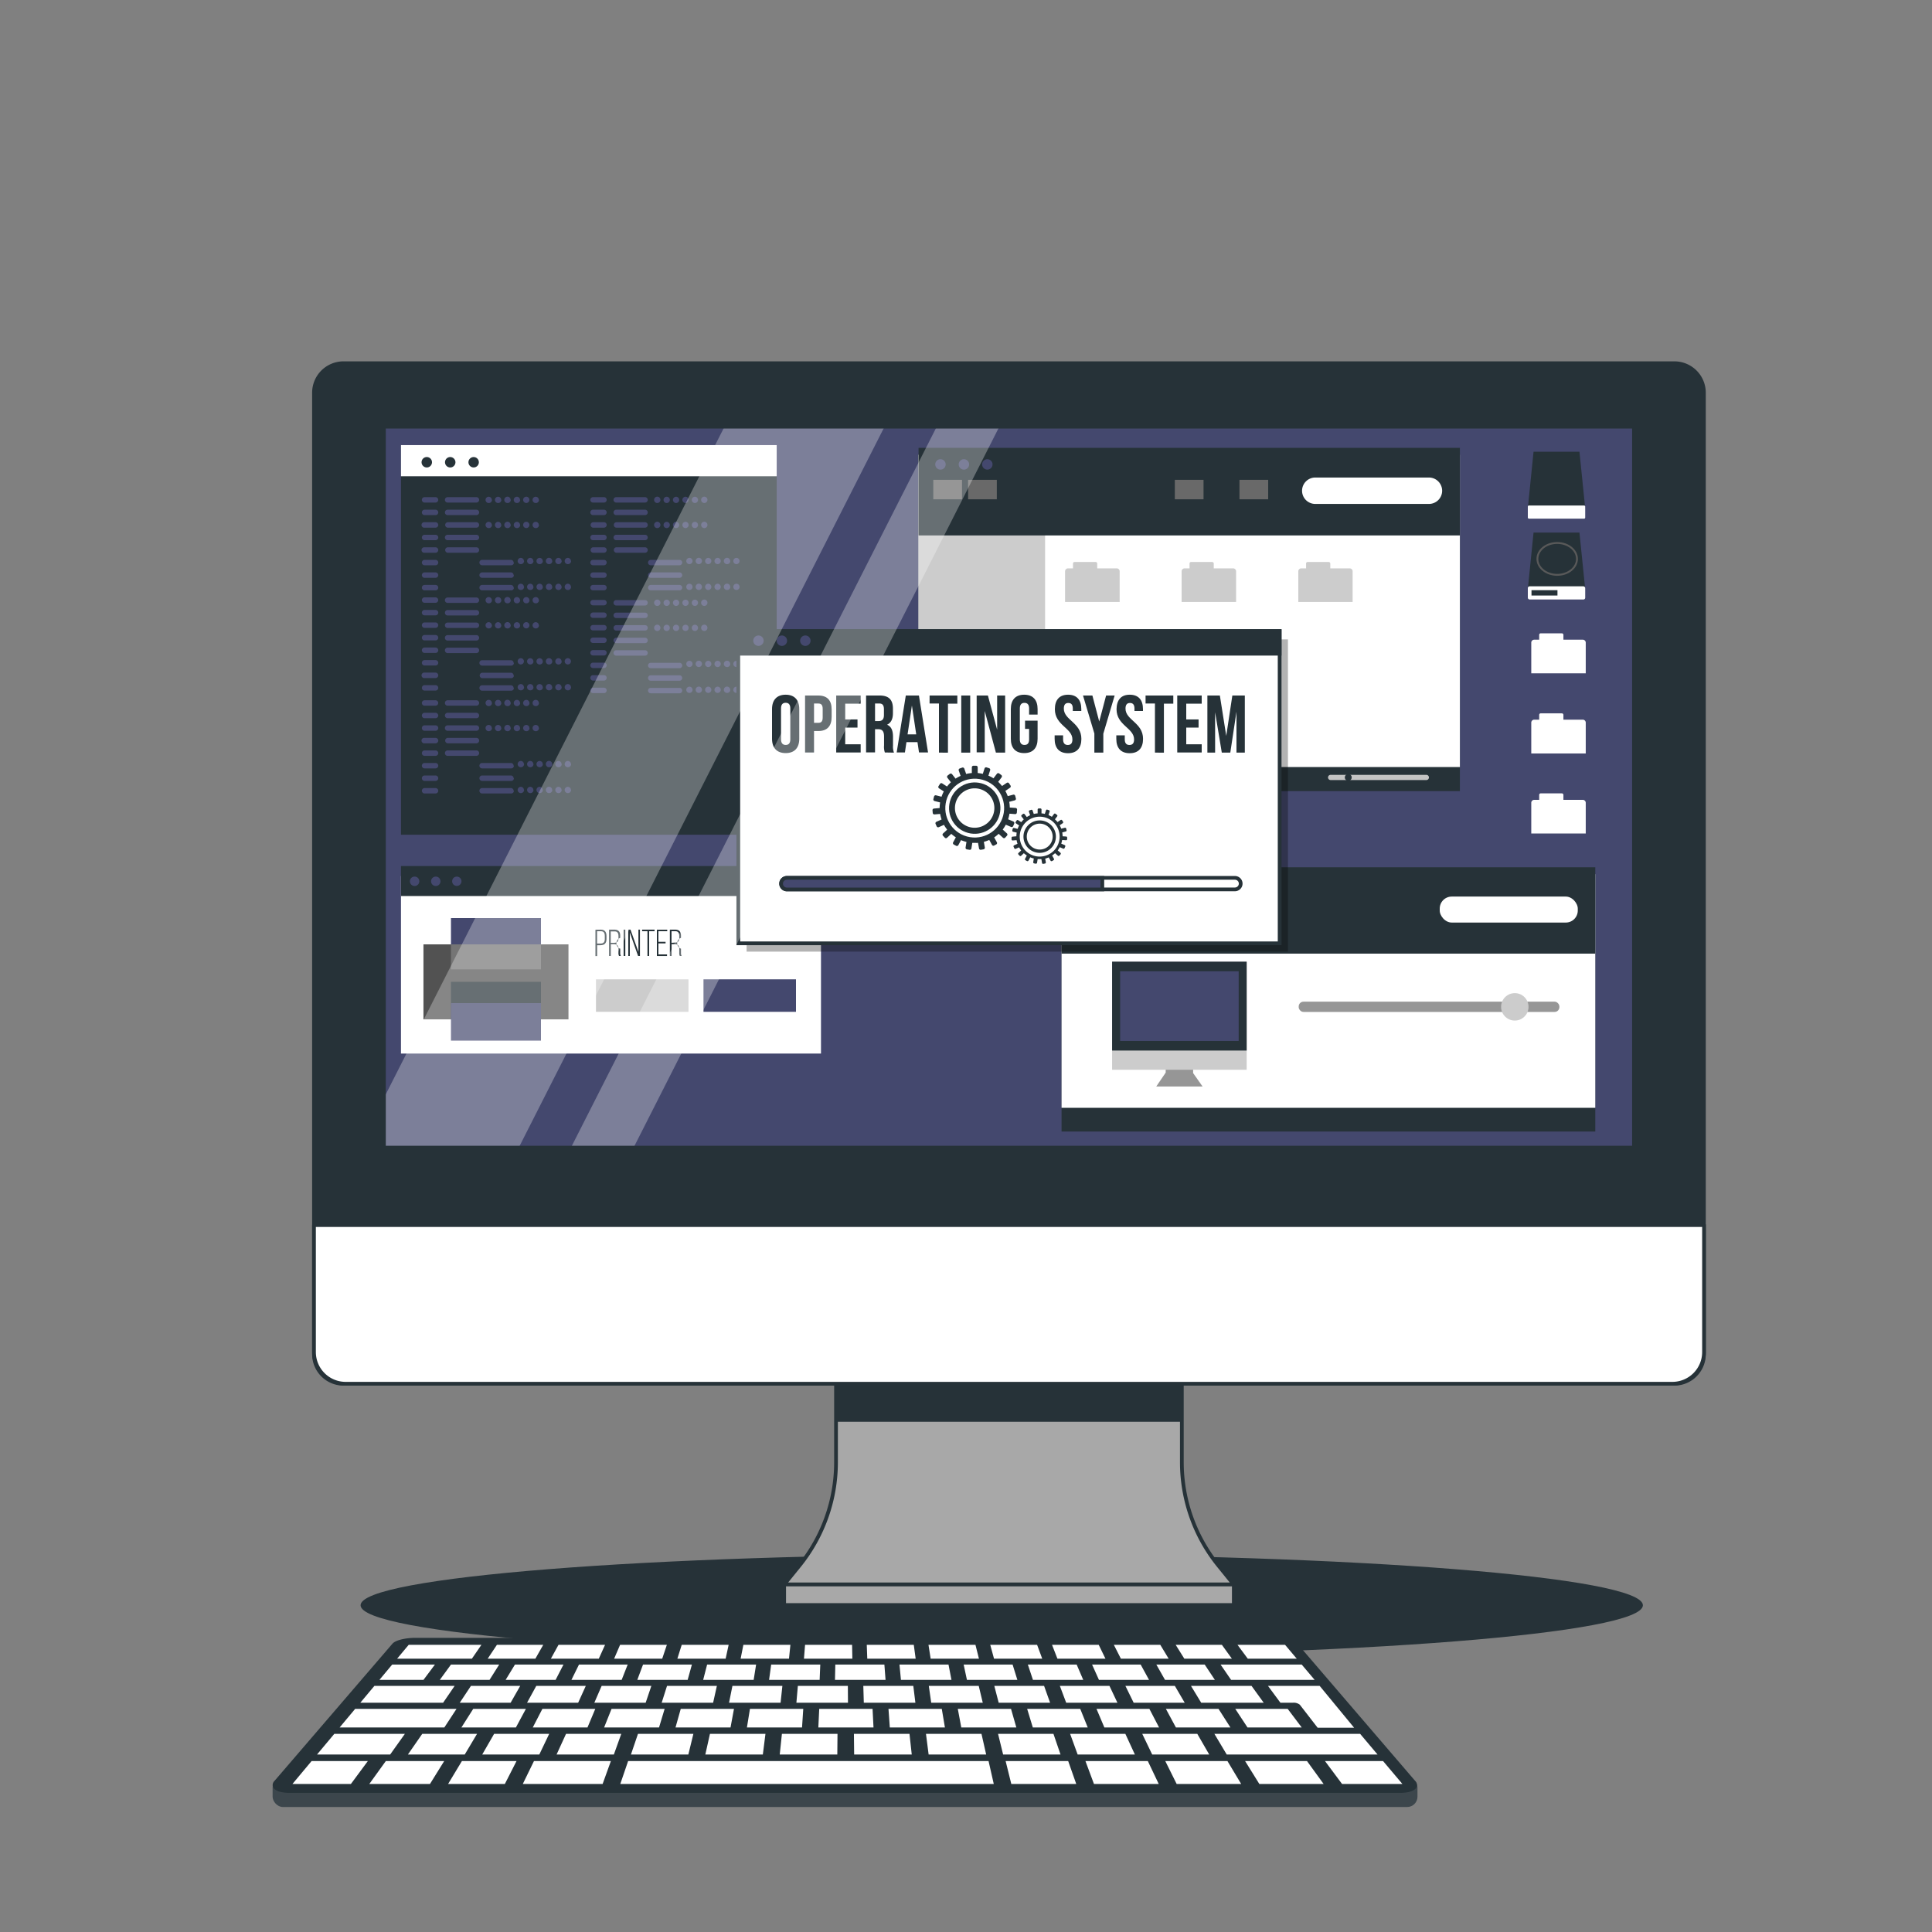 <svg xmlns="http://www.w3.org/2000/svg" viewBox="0 0 500 500"><rect x="0" y="0" width="500" height="500" fill="#808080" stroke="none"/><g id="freepik--Device--inject-33"><path d="M425.18,415.44c0,7.3-74.29,13.21-165.93,13.21S93.32,422.74,93.32,415.44s74.29-13.2,165.93-13.2S425.18,408.15,425.18,415.44Z" style="fill:#263238"></path><rect x="92.53" y="106.48" width="337.17" height="194.47" style="fill:#44486E;stroke:#263238;stroke-miterlimit:10;stroke-width:0.966px"></rect><rect x="103.77" y="226.72" width="108.7" height="45.94" style="fill:#fff"></rect><rect x="103.77" y="224.13" width="108.7" height="7.76" style="fill:#263238"></rect><path d="M108.52,228.07a1.22,1.22,0,1,1-1.21-1.21A1.21,1.21,0,0,1,108.52,228.07Z" style="fill:#44486E"></path><path d="M114,228.07a1.22,1.22,0,1,1-1.22-1.21A1.22,1.22,0,0,1,114,228.07Z" style="fill:#44486E"></path><circle cx="118.22" cy="228.07" r="1.21" style="fill:#44486E"></circle><rect x="116.71" y="237.6" width="23.29" height="9.71" style="fill:#44486E"></rect><rect x="109.59" y="244.4" width="37.53" height="19.41" style="fill:#525252"></rect><rect x="116.71" y="244.4" width="23.29" height="6.47" style="fill:#757575"></rect><rect x="116.71" y="254.1" width="23.29" height="9.71" style="fill:#263238"></rect><rect x="116.71" y="259.6" width="23.29" height="9.71" style="fill:#44486E"></rect><rect x="154.24" y="253.45" width="23.94" height="8.41" style="fill:#ccc"></rect><rect x="182.06" y="253.45" width="23.94" height="8.41" style="fill:#44486E"></rect><path d="M155.5,240.59c1.05,0,1.46.66,1.46,1.66V243c0,1.08-.49,1.62-1.57,1.62h-.85v2.8h-.44v-6.81Zm-.11,3.6c.78,0,1.13-.35,1.13-1.18v-.79c0-.74-.26-1.22-1-1.22h-1v3.19Z" style="fill:#263238"></path><path d="M159.05,240.59c1,0,1.46.58,1.46,1.54v.59a1.49,1.49,0,0,0,0,2.8v1.06a1.52,1.52,0,0,0,.17.82h-.47a1.58,1.58,0,0,1-.15-.82v-1.07c0-.9-.49-1.16-1.27-1.16h-.71v3.05h-.45v-6.81ZM158.8,244c.8,0,1.26-.23,1.26-1.14v-.64c0-.73-.28-1.17-1-1.17h-1V244Z" style="fill:#263238"></path><path d="M161.83,240.59v6.81h-.44v-6.81Z" style="fill:#263238"></path><path d="M163,247.4h-.41v-6.81h.58l2.05,5.75v-5.75h.4v6.81h-.49L163,241.33Z" style="fill:#263238"></path><path d="M167.56,247.4V241h-1.38v-.41h3.22V241H168v6.4Z" style="fill:#263238"></path><path d="M172.25,243.74v.41H170.4V247h2.23v.41H170v-6.81h2.68V241H170.4v2.74Z" style="fill:#263238"></path><path d="M174.78,240.59c1,0,1.46.58,1.46,1.54v.59a1.49,1.49,0,0,0,0,2.8v1.06a1.52,1.52,0,0,0,.17.82h-.47a1.58,1.58,0,0,1-.15-.82v-1.07c0-.9-.49-1.16-1.27-1.16h-.71v3.05h-.45v-6.81Zm-.25,3.36c.8,0,1.26-.23,1.26-1.14v-.64c0-.73-.28-1.17-1-1.17h-1V244Z" style="fill:#263238"></path><rect x="237.72" y="117.7" width="140.1" height="87.04" style="fill:#263238"></rect><rect x="237.72" y="117.7" width="140.1" height="80.81" style="fill:#fff"></rect><rect x="237.72" y="117.7" width="32.75" height="80.81" style="fill:#ccc"></rect><rect x="237.72" y="115.9" width="140.1" height="22.67" style="fill:#263238"></rect><path d="M244.74,120.19a1.35,1.35,0,1,1-1.35-1.35A1.35,1.35,0,0,1,244.74,120.19Z" style="fill:#44486E"></path><circle cx="249.46" cy="120.19" r="1.35" style="fill:#44486E"></circle><circle cx="255.52" cy="120.19" r="1.35" style="fill:#44486E"></circle><path d="M369.81,130.9H340.39a3.9,3.9,0,0,1-3.9-3.9h0a3.91,3.91,0,0,1,3.9-3.9h29.42a3.91,3.91,0,0,1,3.9,3.9h0A3.9,3.9,0,0,1,369.81,130.9Z" style="fill:#fff;stroke:#263238;stroke-miterlimit:10;stroke-width:0.966px"></path><rect x="320.29" y="123.7" width="8.4" height="6" style="fill:#696969;stroke:#263238;stroke-miterlimit:10;stroke-width:0.966px"></rect><rect x="303.56" y="123.7" width="8.4" height="6" style="fill:#696969;stroke:#263238;stroke-miterlimit:10;stroke-width:0.966px"></rect><rect x="241.05" y="123.7" width="8.4" height="6" style="fill:#696969;stroke:#263238;stroke-miterlimit:10;stroke-width:0.966px"></rect><rect x="250.06" y="123.7" width="8.4" height="6" style="fill:#696969;stroke:#263238;stroke-miterlimit:10;stroke-width:0.966px"></rect><path d="M276.41,147.09H289a.77.77,0,0,1,.77.77v7.93a0,0,0,0,1,0,0H275.64a0,0,0,0,1,0,0v-7.93A.77.77,0,0,1,276.41,147.09Z" style="fill:#ccc"></path><rect x="277.69" y="145.44" width="6.27" height="3.26" rx="0.38" style="fill:#ccc"></rect><path d="M306.57,147.09h12.56a.77.77,0,0,1,.77.77v7.93a0,0,0,0,1,0,0H305.8a0,0,0,0,1,0,0v-7.93A.77.77,0,0,1,306.57,147.09Z" style="fill:#ccc"></path><rect x="307.85" y="145.44" width="6.27" height="3.26" rx="0.38" style="fill:#ccc"></rect><path d="M336.73,147.09h12.56a.77.77,0,0,1,.77.77v7.93a0,0,0,0,1,0,0H336a0,0,0,0,1,0,0v-7.93A.77.77,0,0,1,336.73,147.09Z" style="fill:#ccc"></path><rect x="338.01" y="145.44" width="6.27" height="3.26" rx="0.38" style="fill:#ccc"></rect><path d="M276.41,166.9H289a.77.77,0,0,1,.77.77v7.93a0,0,0,0,1,0,0H275.64a0,0,0,0,1,0,0v-7.93A.77.77,0,0,1,276.41,166.9Z" style="fill:#ccc"></path><rect x="277.69" y="165.25" width="6.27" height="3.26" rx="0.38" style="fill:#ccc"></rect><path d="M306.57,166.9h12.56a.77.77,0,0,1,.77.77v7.93a0,0,0,0,1,0,0H305.8a0,0,0,0,1,0,0v-7.93A.77.77,0,0,1,306.57,166.9Z" style="fill:#ccc"></path><rect x="307.85" y="165.25" width="6.27" height="3.26" rx="0.38" style="fill:#ccc"></rect><path d="M369.13,201.88H344.37a.68.68,0,0,1-.68-.67h0a.68.68,0,0,1,.68-.68h24.76a.68.68,0,0,1,.68.68h0A.68.68,0,0,1,369.13,201.88Z" style="fill:#c4c4c4"></path><path d="M349.82,201.19a.89.89,0,1,1-.88-.88A.88.88,0,0,1,349.82,201.19Z" style="fill:#263238"></path><rect x="274.73" y="226.22" width="138.13" height="66.62" style="fill:#263238"></rect><rect x="274.73" y="226.22" width="138.13" height="60.48" style="fill:#fff"></rect><rect x="274.73" y="224.45" width="138.13" height="22.35" style="fill:#263238"></rect><path d="M281.66,228.68a1.33,1.33,0,1,1-1.33-1.33A1.34,1.34,0,0,1,281.66,228.68Z" style="fill:#44486E"></path><path d="M287.64,228.68a1.33,1.33,0,1,1-1.33-1.33A1.34,1.34,0,0,1,287.64,228.68Z" style="fill:#44486E"></path><path d="M293.62,228.68a1.33,1.33,0,1,1-1.33-1.33A1.34,1.34,0,0,1,293.62,228.68Z" style="fill:#44486E"></path><rect x="372.12" y="231.55" width="36.69" height="7.69" rx="3.58" style="fill:#fff;stroke:#263238;stroke-miterlimit:10;stroke-width:0.966px"></rect><rect x="278.02" y="232.14" width="8.29" height="5.92" style="fill:#696969;stroke:#263238;stroke-miterlimit:10;stroke-width:0.966px"></rect><rect x="286.9" y="232.14" width="8.29" height="5.92" style="fill:#696969;stroke:#263238;stroke-miterlimit:10;stroke-width:0.966px"></rect><rect x="296.67" y="232.14" width="15.56" height="5.92" style="fill:#696969;stroke:#263238;stroke-miterlimit:10;stroke-width:0.966px"></rect><polygon points="311.23 281.19 299.23 281.19 301.68 277.59 301.68 274.31 308.78 274.31 308.78 277.71 311.23 281.19" style="fill:#969696"></polygon><rect x="287.81" y="248.88" width="34.83" height="27.98" style="fill:#ccc"></rect><rect x="287.81" y="248.88" width="34.83" height="23" style="fill:#263238"></rect><rect x="289.89" y="251.36" width="30.68" height="18.03" style="fill:#44486E"></rect><rect x="336.1" y="259.23" width="67.47" height="2.66" rx="1.24" style="fill:#969696"></rect><circle cx="392.03" cy="260.57" r="3.55" style="fill:#ccc"></circle><rect x="103.77" y="115.19" width="97.24" height="100.84" style="fill:#263238"></rect><rect x="103.77" y="115.19" width="97.24" height="8.07" style="fill:#fff"></rect><path d="M112.71,130.06h-2.83a.7.7,0,1,1,0-1.4h2.83a.7.7,0,1,1,0,1.4Zm.71,2.55a.7.7,0,0,0-.71-.7h-2.83a.7.7,0,1,0,0,1.4h2.83A.7.7,0,0,0,113.42,132.61Zm0,3.24a.71.71,0,0,0-.71-.7h-2.83a.71.71,0,1,0,0,1.41h2.83A.71.71,0,0,0,113.42,135.85Zm0,3.25a.7.7,0,0,0-.71-.7h-2.83a.7.7,0,1,0,0,1.4h2.83A.7.7,0,0,0,113.42,139.1Zm0,3.25a.71.71,0,0,0-.71-.71h-2.83a.71.71,0,1,0,0,1.41h2.83A.71.71,0,0,0,113.42,142.35Zm0,3.24a.7.7,0,0,0-.71-.7h-2.83a.7.7,0,1,0,0,1.4h2.83A.7.7,0,0,0,113.42,145.59Zm0,3.25a.7.7,0,0,0-.71-.7h-2.83a.7.7,0,1,0,0,1.4h2.83A.71.71,0,0,0,113.42,148.84Zm0,3.24a.7.7,0,0,0-.71-.7h-2.83a.7.7,0,1,0,0,1.4h2.83A.7.7,0,0,0,113.42,152.08ZM124,129.36a.7.7,0,0,0-.7-.7h-7.46a.7.7,0,0,0,0,1.4h7.46A.7.7,0,0,0,124,129.36Zm0,3.25a.7.7,0,0,0-.7-.7h-7.46a.7.7,0,1,0,0,1.4h7.46A.7.7,0,0,0,124,132.61Zm0,3.24a.7.7,0,0,0-.7-.7h-7.46a.71.71,0,0,0,0,1.41h7.46A.7.7,0,0,0,124,135.85Zm0,3.25a.7.7,0,0,0-.7-.7h-7.46a.7.7,0,1,0,0,1.4h7.46A.7.7,0,0,0,124,139.1Zm0,3.25a.7.7,0,0,0-.7-.71h-7.46a.71.71,0,0,0,0,1.41h7.46A.7.7,0,0,0,124,142.35Zm8.92,3.24a.7.7,0,0,0-.7-.7h-7.45a.7.7,0,0,0,0,1.4h7.45A.7.7,0,0,0,133,145.59Zm0,3.25a.7.7,0,0,0-.7-.7h-7.45a.7.7,0,0,0,0,1.4h7.45A.7.7,0,0,0,133,148.84Zm0,3.24a.7.7,0,0,0-.7-.7h-7.45a.7.7,0,0,0,0,1.4h7.45A.7.7,0,0,0,133,152.08Zm-5.64-22.72a.81.81,0,1,0-.81.82A.81.81,0,0,0,127.32,129.36Zm2.43,0a.81.81,0,1,0-.81.82A.81.81,0,0,0,129.75,129.36Zm2.44,0a.82.82,0,1,0-.81.82A.82.82,0,0,0,132.19,129.36Zm2.43,0a.81.81,0,1,0-.81.82A.81.81,0,0,0,134.62,129.36Zm2.43,0a.81.81,0,0,0-1.62,0,.81.81,0,1,0,1.62,0Zm2.44,0a.81.81,0,1,0-.81.82A.81.81,0,0,0,139.49,129.36Zm-12.17,6.49a.81.81,0,1,0-.81.82A.81.81,0,0,0,127.32,135.85Zm2.43,0a.81.81,0,1,0-.81.82A.81.81,0,0,0,129.75,135.85Zm2.44,0a.82.82,0,1,0-.81.82A.82.82,0,0,0,132.19,135.85Zm2.43,0a.81.81,0,1,0-.81.82A.81.81,0,0,0,134.62,135.85Zm2.43,0a.81.81,0,0,0-1.62,0,.81.81,0,1,0,1.62,0Zm2.44,0a.81.81,0,1,0-.81.82A.81.81,0,0,0,139.49,135.85Zm-3.86,9.34a.81.81,0,1,0-.81.81A.82.82,0,0,0,135.63,145.19Zm2.44,0a.81.81,0,1,0-.81.81A.82.82,0,0,0,138.07,145.19Zm2.43,0a.81.81,0,1,0-.81.81A.82.82,0,0,0,140.5,145.19Zm2.44,0a.82.82,0,1,0-.81.81A.82.82,0,0,0,142.94,145.19Zm2.43,0a.81.81,0,1,0-.81.81A.82.82,0,0,0,145.37,145.19Zm2.43,0a.81.81,0,1,0-.81.81A.82.82,0,0,0,147.8,145.19Zm-12.17,6.69a.81.81,0,1,0-.81.81A.81.81,0,0,0,135.63,151.88Zm2.44,0a.81.81,0,1,0-.81.81A.81.81,0,0,0,138.07,151.88Zm2.43,0a.81.81,0,1,0-.81.81A.81.81,0,0,0,140.5,151.88Zm2.44,0a.82.82,0,1,0-.81.81A.81.81,0,0,0,142.94,151.88Zm2.43,0a.81.81,0,1,0-.81.81A.81.81,0,0,0,145.37,151.88Zm2.43,0a.81.81,0,1,0-.81.81A.81.81,0,0,0,147.8,151.88Z" style="fill:#44486E"></path><path d="M112.71,156h-2.83a.7.7,0,1,1,0-1.4h2.83a.7.7,0,1,1,0,1.4Zm.71,2.55a.7.7,0,0,0-.71-.7h-2.83a.7.7,0,1,0,0,1.4h2.83A.7.7,0,0,0,113.42,158.58Zm0,3.24a.71.71,0,0,0-.71-.7h-2.83a.7.7,0,1,0,0,1.4h2.83A.7.7,0,0,0,113.42,161.82Zm0,3.25a.7.7,0,0,0-.71-.7h-2.83a.7.7,0,1,0,0,1.4h2.83A.7.7,0,0,0,113.42,165.07Zm0,3.24a.71.71,0,0,0-.71-.7h-2.83a.7.7,0,1,0,0,1.4h2.83A.7.7,0,0,0,113.42,168.31Zm0,3.25a.7.7,0,0,0-.71-.7h-2.83a.7.7,0,1,0,0,1.4h2.83A.7.7,0,0,0,113.42,171.56Zm0,3.25a.71.71,0,0,0-.71-.71h-2.83a.71.71,0,1,0,0,1.41h2.83A.71.71,0,0,0,113.42,174.81Zm0,3.24a.7.7,0,0,0-.71-.7h-2.83a.7.7,0,1,0,0,1.4h2.83A.7.7,0,0,0,113.42,178.05ZM124,155.33a.7.7,0,0,0-.7-.7h-7.46a.7.7,0,0,0,0,1.4h7.46A.7.7,0,0,0,124,155.33Zm0,3.25a.7.7,0,0,0-.7-.7h-7.46a.7.7,0,0,0,0,1.4h7.46A.7.7,0,0,0,124,158.58Zm0,3.24a.7.7,0,0,0-.7-.7h-7.46a.7.7,0,0,0,0,1.4h7.46A.7.7,0,0,0,124,161.82Zm0,3.25a.7.7,0,0,0-.7-.7h-7.46a.7.7,0,0,0,0,1.4h7.46A.7.7,0,0,0,124,165.07Zm0,3.24a.7.7,0,0,0-.7-.7h-7.46a.7.7,0,0,0,0,1.4h7.46A.7.7,0,0,0,124,168.31Zm8.92,3.25a.7.7,0,0,0-.7-.7h-7.45a.7.7,0,0,0,0,1.4h7.45A.7.7,0,0,0,133,171.56Zm0,3.25a.7.7,0,0,0-.7-.71h-7.45a.71.71,0,0,0,0,1.41h7.45A.7.7,0,0,0,133,174.81Zm0,3.24a.7.7,0,0,0-.7-.7h-7.45a.7.7,0,0,0,0,1.4h7.45A.7.7,0,0,0,133,178.05Zm-5.64-22.72a.81.81,0,1,0-.81.81A.81.81,0,0,0,127.32,155.33Zm2.43,0a.81.81,0,1,0-.81.81A.81.81,0,0,0,129.75,155.33Zm2.44,0a.82.82,0,1,0-.81.81A.82.82,0,0,0,132.19,155.33Zm2.43,0a.81.81,0,1,0-.81.81A.81.81,0,0,0,134.62,155.33Zm2.43,0a.81.81,0,1,0-.81.81A.81.81,0,0,0,137.05,155.33Zm2.44,0a.81.81,0,1,0-.81.81A.81.81,0,0,0,139.49,155.33Zm-12.17,6.49a.81.81,0,1,0-.81.82A.81.81,0,0,0,127.32,161.82Zm2.43,0a.81.81,0,1,0-.81.82A.81.81,0,0,0,129.75,161.82Zm2.44,0a.82.82,0,1,0-.81.82A.82.82,0,0,0,132.19,161.82Zm2.43,0a.81.81,0,1,0-.81.82A.81.81,0,0,0,134.62,161.82Zm2.43,0a.81.81,0,0,0-1.62,0,.81.81,0,1,0,1.62,0Zm2.44,0a.81.81,0,1,0-.81.82A.81.81,0,0,0,139.49,161.82Zm-3.86,9.33a.81.81,0,0,0-1.62,0,.81.81,0,1,0,1.62,0Zm2.44,0a.81.81,0,1,0-.81.82A.81.81,0,0,0,138.07,171.15Zm2.43,0a.81.81,0,1,0-.81.82A.81.81,0,0,0,140.5,171.15Zm2.44,0a.82.82,0,1,0-.81.82A.82.82,0,0,0,142.94,171.15Zm2.43,0a.81.81,0,1,0-.81.82A.81.81,0,0,0,145.37,171.15Zm2.43,0a.81.81,0,1,0-1.62,0,.81.81,0,1,0,1.62,0Zm-12.17,6.7a.81.81,0,1,0-.81.81A.81.81,0,0,0,135.63,177.85Zm2.44,0a.81.81,0,1,0-.81.81A.81.81,0,0,0,138.07,177.85Zm2.43,0a.81.81,0,1,0-.81.81A.81.81,0,0,0,140.5,177.85Zm2.44,0a.82.82,0,1,0-.81.81A.81.81,0,0,0,142.94,177.85Zm2.43,0a.81.81,0,1,0-.81.81A.81.81,0,0,0,145.37,177.85Zm2.43,0a.81.81,0,1,0-.81.81A.81.81,0,0,0,147.8,177.85Z" style="fill:#44486E"></path><path d="M112.71,182.63h-2.83a.7.7,0,1,1,0-1.4h2.83a.7.7,0,1,1,0,1.4Zm.71,2.54a.71.71,0,0,0-.71-.7h-2.83a.7.7,0,1,0,0,1.4h2.83A.7.7,0,0,0,113.42,185.17Zm0,3.25a.7.7,0,0,0-.71-.7h-2.83a.7.7,0,1,0,0,1.4h2.83A.7.7,0,0,0,113.42,188.42Zm0,3.25a.71.71,0,0,0-.71-.71h-2.83a.71.71,0,1,0,0,1.41h2.83A.71.71,0,0,0,113.42,191.67Zm0,3.24a.7.7,0,0,0-.71-.7h-2.83a.7.7,0,1,0,0,1.4h2.83A.7.7,0,0,0,113.42,194.91Zm0,3.25a.7.7,0,0,0-.71-.7h-2.83a.7.7,0,1,0,0,1.4h2.83A.71.71,0,0,0,113.42,198.16Zm0,3.24a.7.7,0,0,0-.71-.7h-2.83a.7.7,0,1,0,0,1.4h2.83A.7.7,0,0,0,113.42,201.4Zm0,3.25a.7.7,0,0,0-.71-.7h-2.83a.7.7,0,1,0,0,1.4h2.83A.71.71,0,0,0,113.42,204.65ZM124,181.93a.7.7,0,0,0-.7-.7h-7.46a.7.7,0,0,0,0,1.4h7.46A.7.7,0,0,0,124,181.93Zm0,3.24a.7.7,0,0,0-.7-.7h-7.46a.7.7,0,0,0,0,1.4h7.46A.7.7,0,0,0,124,185.17Zm0,3.25a.7.7,0,0,0-.7-.7h-7.46a.7.7,0,0,0,0,1.4h7.46A.7.7,0,0,0,124,188.42Zm0,3.25a.7.7,0,0,0-.7-.71h-7.46a.71.71,0,0,0,0,1.41h7.46A.7.7,0,0,0,124,191.67Zm0,3.24a.7.7,0,0,0-.7-.7h-7.46a.7.7,0,0,0,0,1.4h7.46A.7.7,0,0,0,124,194.91Zm8.92,3.25a.7.7,0,0,0-.7-.7h-7.45a.7.7,0,1,0,0,1.4h7.45A.7.7,0,0,0,133,198.16Zm0,3.24a.7.7,0,0,0-.7-.7h-7.45a.7.7,0,0,0,0,1.4h7.45A.7.7,0,0,0,133,201.4Zm0,3.25a.7.7,0,0,0-.7-.7h-7.45a.7.7,0,0,0,0,1.4h7.45A.7.7,0,0,0,133,204.65Zm-5.64-22.72a.81.81,0,1,0-.81.81A.81.81,0,0,0,127.32,181.93Zm2.43,0a.81.81,0,1,0-.81.81A.81.81,0,0,0,129.75,181.93Zm2.44,0a.82.82,0,1,0-.81.81A.81.81,0,0,0,132.19,181.93Zm2.43,0a.81.81,0,1,0-.81.81A.81.81,0,0,0,134.62,181.93Zm2.43,0a.81.81,0,1,0-.81.81A.81.81,0,0,0,137.05,181.93Zm2.44,0a.81.81,0,1,0-.81.81A.81.81,0,0,0,139.49,181.93Zm-12.17,6.49a.81.81,0,1,0-.81.81A.81.81,0,0,0,127.32,188.42Zm2.43,0a.81.81,0,1,0-.81.81A.81.81,0,0,0,129.75,188.42Zm2.44,0a.82.82,0,1,0-.81.81A.81.81,0,0,0,132.19,188.42Zm2.43,0a.81.81,0,1,0-.81.81A.81.81,0,0,0,134.62,188.42Zm2.43,0a.81.81,0,1,0-.81.81A.81.81,0,0,0,137.05,188.42Zm2.44,0a.81.81,0,1,0-.81.81A.81.81,0,0,0,139.49,188.42Zm-3.86,9.33a.81.81,0,1,0-.81.81A.81.81,0,0,0,135.63,197.75Zm2.44,0a.81.81,0,1,0-.81.81A.81.81,0,0,0,138.07,197.75Zm2.43,0a.81.81,0,1,0-.81.81A.81.81,0,0,0,140.5,197.75Zm2.44,0a.82.82,0,1,0-.81.81A.81.81,0,0,0,142.94,197.75Zm2.43,0a.81.81,0,1,0-.81.81A.81.81,0,0,0,145.37,197.75Zm2.43,0a.81.81,0,1,0-.81.81A.81.81,0,0,0,147.8,197.75Zm-12.17,6.69a.81.81,0,1,0-.81.81A.81.81,0,0,0,135.63,204.44Zm2.44,0a.81.81,0,1,0-.81.81A.81.81,0,0,0,138.07,204.44Zm2.43,0a.81.81,0,1,0-.81.81A.81.81,0,0,0,140.5,204.44Zm2.44,0a.82.82,0,1,0-.81.81A.82.82,0,0,0,142.94,204.44Zm2.43,0a.81.81,0,1,0-.81.81A.81.81,0,0,0,145.37,204.44Zm2.43,0a.81.81,0,1,0-.81.81A.81.81,0,0,0,147.8,204.44Z" style="fill:#44486E"></path><path d="M156.31,130.06h-2.84a.7.7,0,1,1,0-1.4h2.84a.7.7,0,1,1,0,1.4Zm.7,2.55a.7.7,0,0,0-.7-.7h-2.84a.7.7,0,1,0,0,1.4h2.84A.7.7,0,0,0,157,132.61Zm0,3.24a.7.7,0,0,0-.7-.7h-2.84a.71.71,0,0,0,0,1.41h2.84A.7.7,0,0,0,157,135.85Zm0,3.25a.7.7,0,0,0-.7-.7h-2.84a.7.7,0,0,0,0,1.4h2.84A.7.7,0,0,0,157,139.1Zm0,3.25a.7.7,0,0,0-.7-.71h-2.84a.71.71,0,0,0,0,1.41h2.84A.7.7,0,0,0,157,142.35Zm0,3.24a.7.7,0,0,0-.7-.7h-2.84a.7.7,0,0,0,0,1.4h2.84A.7.7,0,0,0,157,145.59Zm0,3.25a.7.7,0,0,0-.7-.7h-2.84a.7.7,0,0,0,0,1.4h2.84A.7.7,0,0,0,157,148.84Zm0,3.24a.7.7,0,0,0-.7-.7h-2.84a.7.7,0,0,0,0,1.4h2.84A.7.7,0,0,0,157,152.08Zm10.63-22.72a.71.71,0,0,0-.71-.7h-7.45a.7.7,0,1,0,0,1.4h7.45A.7.7,0,0,0,167.64,129.36Zm0,3.25a.7.7,0,0,0-.71-.7h-7.45a.7.7,0,1,0,0,1.4h7.45A.7.7,0,0,0,167.64,132.61Zm0,3.24a.71.71,0,0,0-.71-.7h-7.45a.71.71,0,0,0,0,1.41h7.45A.71.71,0,0,0,167.64,135.85Zm0,3.25a.7.7,0,0,0-.71-.7h-7.45a.7.7,0,0,0,0,1.4h7.45A.7.7,0,0,0,167.64,139.1Zm0,3.25a.71.71,0,0,0-.71-.71h-7.45a.71.71,0,0,0,0,1.41h7.45A.71.71,0,0,0,167.64,142.35Zm8.92,3.24a.7.7,0,0,0-.7-.7h-7.45a.7.7,0,1,0,0,1.4h7.45A.7.7,0,0,0,176.56,145.59Zm0,3.25a.7.7,0,0,0-.7-.7h-7.45a.7.7,0,1,0,0,1.4h7.45A.7.7,0,0,0,176.56,148.84Zm0,3.24a.7.7,0,0,0-.7-.7h-7.45a.7.7,0,1,0,0,1.4h7.45A.7.7,0,0,0,176.56,152.08Zm-5.64-22.72a.82.82,0,1,0-.82.82A.82.82,0,0,0,170.92,129.36Zm2.43,0a.81.81,0,1,0-.81.82A.81.81,0,0,0,173.35,129.36Zm2.43,0a.81.81,0,1,0-.81.82A.81.81,0,0,0,175.78,129.36Zm2.44,0a.81.81,0,1,0-.81.82A.82.82,0,0,0,178.22,129.36Zm2.43,0a.81.81,0,1,0-.81.82A.81.81,0,0,0,180.65,129.36Zm2.44,0a.82.82,0,1,0-.82.82A.82.82,0,0,0,183.09,129.36Zm-12.17,6.49a.82.82,0,1,0-.82.82A.82.82,0,0,0,170.92,135.85Zm2.43,0a.81.81,0,1,0-.81.82A.81.81,0,0,0,173.35,135.85Zm2.43,0a.81.81,0,1,0-.81.82A.81.81,0,0,0,175.78,135.85Zm2.44,0a.81.81,0,1,0-.81.82A.82.82,0,0,0,178.22,135.85Zm2.43,0a.81.81,0,1,0-.81.82A.81.81,0,0,0,180.65,135.85Zm2.44,0a.82.82,0,1,0-.82.82A.82.82,0,0,0,183.09,135.85Zm-3.86,9.34a.81.81,0,1,0-.81.81A.82.82,0,0,0,179.23,145.19Zm2.44,0a.82.82,0,1,0-.82.81A.82.82,0,0,0,181.67,145.19Zm2.43,0a.81.81,0,1,0-.81.81A.82.82,0,0,0,184.1,145.19Zm2.43,0a.81.81,0,1,0-.81.81A.82.82,0,0,0,186.53,145.19Zm2.44,0a.82.82,0,1,0-.81.81A.82.82,0,0,0,189,145.19Zm2.43,0a.81.81,0,1,0-.81.81A.82.82,0,0,0,191.4,145.19Zm-12.17,6.69a.81.81,0,1,0-.81.81A.81.81,0,0,0,179.23,151.88Zm2.44,0a.82.82,0,1,0-.82.81A.82.82,0,0,0,181.67,151.88Zm2.43,0a.81.81,0,1,0-.81.81A.81.81,0,0,0,184.1,151.88Zm2.43,0a.81.81,0,1,0-.81.81A.81.81,0,0,0,186.53,151.88Zm2.44,0a.82.82,0,1,0-.81.81A.81.81,0,0,0,189,151.88Zm2.43,0a.81.81,0,1,0-.81.81A.81.81,0,0,0,191.4,151.88Z" style="fill:#44486E"></path><path d="M156.31,156.66h-2.84a.7.7,0,0,1,0-1.4h2.84a.7.7,0,1,1,0,1.4Zm.7,2.55a.7.7,0,0,0-.7-.7h-2.84a.7.7,0,0,0,0,1.4h2.84A.7.7,0,0,0,157,159.21Zm0,3.24a.7.7,0,0,0-.7-.7h-2.84a.7.7,0,0,0,0,1.4h2.84A.7.7,0,0,0,157,162.45Zm0,3.25a.7.7,0,0,0-.7-.7h-2.84a.7.7,0,0,0,0,1.4h2.84A.7.7,0,0,0,157,165.7Zm0,3.24a.7.7,0,0,0-.7-.7h-2.84a.7.7,0,1,0,0,1.4h2.84A.7.7,0,0,0,157,168.94Zm0,3.25a.7.7,0,0,0-.7-.7h-2.84a.7.7,0,1,0,0,1.4h2.84A.7.7,0,0,0,157,172.19Zm0,3.24a.7.7,0,0,0-.7-.7h-2.84a.7.7,0,1,0,0,1.4h2.84A.7.7,0,0,0,157,175.43Zm0,3.25a.7.7,0,0,0-.7-.7h-2.84a.7.7,0,1,0,0,1.4h2.84A.7.7,0,0,0,157,178.68ZM167.64,156a.7.7,0,0,0-.71-.7h-7.45a.7.7,0,0,0,0,1.4h7.45A.7.7,0,0,0,167.64,156Zm0,3.25a.7.7,0,0,0-.71-.7h-7.45a.7.7,0,0,0,0,1.4h7.45A.71.71,0,0,0,167.64,159.21Zm0,3.24a.7.7,0,0,0-.71-.7h-7.45a.7.7,0,0,0,0,1.4h7.45A.7.7,0,0,0,167.64,162.45Zm0,3.25a.7.7,0,0,0-.71-.7h-7.45a.7.7,0,0,0,0,1.4h7.45A.71.71,0,0,0,167.64,165.7Zm0,3.24a.7.7,0,0,0-.71-.7h-7.45a.7.7,0,1,0,0,1.4h7.45A.7.7,0,0,0,167.64,168.94Zm8.92,3.25a.7.7,0,0,0-.7-.7h-7.45a.7.7,0,1,0,0,1.4h7.45A.7.7,0,0,0,176.56,172.19Zm0,3.24a.7.7,0,0,0-.7-.7h-7.45a.7.7,0,1,0,0,1.4h7.45A.7.7,0,0,0,176.56,175.43Zm0,3.25a.7.7,0,0,0-.7-.7h-7.45a.7.7,0,1,0,0,1.4h7.45A.7.7,0,0,0,176.56,178.68ZM170.92,156a.82.82,0,1,0-.82.81A.82.82,0,0,0,170.92,156Zm2.43,0a.81.81,0,1,0-.81.81A.81.81,0,0,0,173.35,156Zm2.43,0a.81.81,0,1,0-.81.81A.81.81,0,0,0,175.78,156Zm2.44,0a.81.81,0,1,0-.81.81A.81.81,0,0,0,178.22,156Zm2.43,0a.81.81,0,1,0-.81.81A.81.81,0,0,0,180.65,156Zm2.44,0a.82.82,0,1,0-.82.81A.82.82,0,0,0,183.09,156Zm-12.17,6.49a.82.82,0,1,0-.82.81A.82.82,0,0,0,170.92,162.45Zm2.43,0a.81.81,0,1,0-.81.81A.81.81,0,0,0,173.35,162.45Zm2.43,0a.81.81,0,1,0-.81.81A.81.81,0,0,0,175.78,162.45Zm2.44,0a.81.81,0,1,0-.81.81A.81.81,0,0,0,178.22,162.45Zm2.43,0a.81.81,0,1,0-.81.81A.81.81,0,0,0,180.65,162.45Zm2.44,0a.82.82,0,1,0-.82.81A.82.82,0,0,0,183.09,162.45Zm-3.86,9.33a.81.81,0,1,0-.81.81A.81.81,0,0,0,179.23,171.78Zm2.44,0a.82.82,0,1,0-.82.81A.82.82,0,0,0,181.67,171.78Zm2.43,0a.81.81,0,1,0-.81.81A.81.81,0,0,0,184.1,171.78Zm2.43,0a.81.81,0,1,0-.81.81A.81.81,0,0,0,186.53,171.78Zm2.44,0a.82.82,0,1,0-.81.81A.81.81,0,0,0,189,171.78Zm2.43,0a.81.81,0,1,0-.81.81A.81.81,0,0,0,191.4,171.78Zm-12.17,6.69a.81.81,0,1,0-.81.82A.81.81,0,0,0,179.23,178.47Zm2.44,0a.82.82,0,1,0-.82.82A.82.82,0,0,0,181.67,178.47Zm2.43,0a.81.81,0,1,0-.81.82A.81.81,0,0,0,184.1,178.47Zm2.43,0a.81.81,0,1,0-.81.82A.81.81,0,0,0,186.53,178.47Zm2.44,0a.82.82,0,1,0-.81.82A.82.82,0,0,0,189,178.47Zm2.43,0a.81.81,0,1,0-.81.82A.81.81,0,0,0,191.4,178.47Z" style="fill:#44486E"></path><path d="M111.8,119.63a1.35,1.35,0,1,1-1.35-1.35A1.35,1.35,0,0,1,111.8,119.63Z" style="fill:#263238"></path><path d="M117.87,119.63a1.35,1.35,0,1,1-1.35-1.35A1.36,1.36,0,0,1,117.87,119.63Z" style="fill:#263238"></path><circle cx="122.58" cy="119.63" r="1.35" style="fill:#263238"></circle><rect x="193.22" y="165.47" width="140.1" height="80.81" style="opacity:0.3"></rect><rect x="191.07" y="163.32" width="140.1" height="80.81" style="fill:#fff;stroke:#263238;stroke-miterlimit:10;stroke-width:0.966px"></rect><path d="M262.8,209.09l-1.47-.1a9.05,9.05,0,0,0-.14-1.48l1.42-.38a.41.41,0,0,0,.3-.51l-.18-.67a.42.42,0,0,0-.51-.29l-1.42.38a9.18,9.18,0,0,0-.62-1.35l1.22-.83a.42.42,0,0,0,.11-.58l-.38-.57a.42.42,0,0,0-.58-.11l-1.22.82a11.65,11.65,0,0,0-1-1.08l.89-1.17a.43.43,0,0,0-.08-.59l-.55-.41a.43.43,0,0,0-.59.08l-.89,1.18a7.78,7.78,0,0,0-1.31-.69l.45-1.4a.42.42,0,0,0-.27-.53l-.65-.21a.42.42,0,0,0-.53.27l-.45,1.4a9.56,9.56,0,0,0-1.32-.21v-1.47a.42.42,0,0,0-.42-.42h-.68a.42.42,0,0,0-.42.42v1.47a9,9,0,0,0-1.47.24l-.48-1.39a.43.43,0,0,0-.53-.26l-.65.23a.42.42,0,0,0-.26.53l.48,1.39a8.58,8.58,0,0,0-1.3.71l-.91-1.16a.43.43,0,0,0-.59-.07l-.54.42a.42.42,0,0,0-.07.59l.9,1.16a9.46,9.46,0,0,0-1,1.1l-1.24-.8a.41.41,0,0,0-.58.12l-.37.57a.42.42,0,0,0,.12.58l1.24.8a8.71,8.71,0,0,0-.59,1.37l-1.43-.36a.42.42,0,0,0-.51.31l-.17.66a.42.42,0,0,0,.31.51l1.43.36a8.69,8.69,0,0,0-.12,1.45v0l-1.47.13a.42.42,0,0,0-.38.45l.06.69a.42.42,0,0,0,.46.38l1.46-.13a9.8,9.8,0,0,0,.37,1.44l-1.34.6a.41.41,0,0,0-.21.55l.28.63a.42.42,0,0,0,.55.21l1.34-.6a8.65,8.65,0,0,0,.83,1.24l-1.08,1a.41.41,0,0,0,0,.59l.47.5a.41.41,0,0,0,.59,0l1.08-1a8.75,8.75,0,0,0,1.18.9l-.7,1.3a.43.43,0,0,0,.18.57l.6.32a.42.42,0,0,0,.57-.17l.69-1.3a9.33,9.33,0,0,0,1.41.47l-.23,1.45a.42.42,0,0,0,.35.48l.68.11a.42.42,0,0,0,.48-.35l.23-1.45.66,0a7.38,7.38,0,0,0,.82,0l.26,1.45a.42.42,0,0,0,.49.34l.67-.11a.42.42,0,0,0,.34-.49l-.25-1.45a8.64,8.64,0,0,0,1.4-.5l.71,1.29a.41.41,0,0,0,.57.16l.6-.33A.41.41,0,0,0,258,218l-.71-1.28a9.45,9.45,0,0,0,1.16-.93l1.1,1a.41.41,0,0,0,.59,0l.46-.51a.42.42,0,0,0,0-.59l-1.1-1a9.24,9.24,0,0,0,.8-1.26l1.36.58a.42.42,0,0,0,.55-.22l.27-.64a.42.42,0,0,0-.23-.55l-1.35-.57a9.89,9.89,0,0,0,.35-1.45l1.46.11a.42.42,0,0,0,.45-.39l.05-.69A.42.42,0,0,0,262.8,209.09Zm-10.56,5.13a5.1,5.1,0,1,1,5.1-5.1A5.1,5.1,0,0,1,252.24,214.22Z" style="fill:#263238"></path><circle cx="252.24" cy="209.12" r="7.13" transform="translate(5.5 424.7) rotate(-80.8)" style="fill:none;stroke:#fff;stroke-miterlimit:10;stroke-width:0.966px"></circle><path d="M276,216.5l-1-.07a6.25,6.25,0,0,0-.09-1l.93-.25a.27.27,0,0,0,.19-.34l-.11-.43a.27.27,0,0,0-.34-.19l-.93.24a5.85,5.85,0,0,0-.41-.88l.8-.54a.28.28,0,0,0,.08-.38l-.25-.38a.28.28,0,0,0-.38-.07l-.8.54a6.5,6.5,0,0,0-.68-.71l.59-.77a.27.27,0,0,0-.06-.38l-.36-.27a.27.27,0,0,0-.38,0l-.58.77a7.16,7.16,0,0,0-.87-.45l.3-.92a.26.26,0,0,0-.18-.34l-.42-.14a.27.27,0,0,0-.35.18l-.3.91a5.93,5.93,0,0,0-.86-.13v-1a.27.27,0,0,0-.27-.27h-.45a.28.28,0,0,0-.28.27v1a5.07,5.07,0,0,0-1,.16l-.31-.91a.27.27,0,0,0-.35-.17l-.43.14a.28.28,0,0,0-.17.35l.32.91a5.51,5.51,0,0,0-.86.47l-.59-.76a.28.28,0,0,0-.39-.05l-.35.28a.27.27,0,0,0-.05.38l.59.76a6.4,6.4,0,0,0-.65.72l-.81-.52a.27.27,0,0,0-.38.08l-.25.37a.27.27,0,0,0,.08.38l.81.53a6.47,6.47,0,0,0-.39.89l-.93-.23a.28.28,0,0,0-.34.2l-.11.44a.29.29,0,0,0,.2.33l.94.23a6,6,0,0,0-.08.95v0l-1,.09a.27.27,0,0,0-.25.3l0,.44a.28.28,0,0,0,.3.25l1-.08a7.19,7.19,0,0,0,.24.94l-.88.4a.28.28,0,0,0-.14.36l.19.41a.27.27,0,0,0,.36.14l.88-.39a7.13,7.13,0,0,0,.54.81l-.71.66a.27.27,0,0,0,0,.38l.31.33a.28.28,0,0,0,.39,0l.7-.66a6.28,6.28,0,0,0,.77.59l-.45.85a.29.29,0,0,0,.11.38l.4.21a.27.27,0,0,0,.37-.12l.46-.85a5.53,5.53,0,0,0,.92.31l-.15.95a.29.29,0,0,0,.23.32l.44.07a.29.29,0,0,0,.32-.23l.15-.95h.43l.54,0,.17,1a.27.27,0,0,0,.32.22l.44-.08a.27.27,0,0,0,.22-.32l-.16-.94a7,7,0,0,0,.91-.33l.47.84a.28.28,0,0,0,.38.11l.39-.22a.28.28,0,0,0,.11-.37l-.47-.84a7.51,7.51,0,0,0,.76-.61l.72.64a.26.26,0,0,0,.39,0l.3-.33a.28.28,0,0,0,0-.39l-.72-.64a5.5,5.5,0,0,0,.52-.83l.89.38a.27.27,0,0,0,.36-.14l.18-.42a.28.28,0,0,0-.15-.36l-.89-.38a5.86,5.86,0,0,0,.23-.94l1,.06a.28.28,0,0,0,.3-.25l0-.45A.28.28,0,0,0,276,216.5Zm-6.92,3.36a3.35,3.35,0,1,1,3.35-3.35A3.35,3.35,0,0,1,269.07,219.86Z" style="fill:#263238"></path><path d="M273.75,216.51a4.68,4.68,0,1,1-4.68-4.67A4.68,4.68,0,0,1,273.75,216.51Z" style="fill:none;stroke:#fff;stroke-miterlimit:10;stroke-width:0.966px"></path><path d="M199.8,183.51c0-2.36,1.25-3.72,3.53-3.72s3.52,1.36,3.52,3.72v7.68c0,2.36-1.24,3.71-3.52,3.71s-3.53-1.35-3.53-3.71Zm2.33,7.83c0,1,.46,1.45,1.2,1.45s1.2-.4,1.2-1.45v-8c0-1.05-.46-1.46-1.2-1.46s-1.2.41-1.2,1.46Z" style="fill:#263238"></path><path d="M215.23,183.61v1.92c0,2.37-1.14,3.66-3.46,3.66h-1.1v5.55h-2.32V180h3.42C214.09,180,215.23,181.25,215.23,183.61Zm-4.56-1.54v5h1.1c.74,0,1.14-.33,1.14-1.39v-2.21c0-1.06-.4-1.4-1.14-1.4Z" style="fill:#263238"></path><path d="M218.74,186.19h3.18v2.11h-3.18v4.32h4v2.12h-6.33V180h6.33v2.11h-4Z" style="fill:#263238"></path><path d="M229,194.74a4.53,4.53,0,0,1-.21-1.82V190.6c0-1.37-.47-1.88-1.52-1.88h-.81v6h-2.32V180h3.51c2.4,0,3.44,1.12,3.44,3.4v1.16c0,1.52-.49,2.51-1.52,3,1.16.48,1.54,1.6,1.54,3.14v2.28a4.42,4.42,0,0,0,.25,1.8Zm-2.54-12.67v4.54h.91c.87,0,1.39-.38,1.39-1.56v-1.46c0-1.05-.35-1.52-1.18-1.52Z" style="fill:#263238"></path><path d="M240.18,194.74h-2.34l-.4-2.68h-2.85l-.4,2.68h-2.13L234.42,180h3.4Zm-5.3-4.69h2.24L236,182.58Z" style="fill:#263238"></path><path d="M240.58,180h7.18v2.11h-2.43v12.67H243V182.07h-2.43Z" style="fill:#263238"></path><path d="M248.77,180h2.32v14.78h-2.32Z" style="fill:#263238"></path><path d="M254.85,184v10.7h-2.09V180h2.91l2.39,8.85V180h2.07v14.78h-2.39Z" style="fill:#263238"></path><path d="M265.28,186.51h3.25v4.68c0,2.36-1.19,3.71-3.47,3.71s-3.46-1.35-3.46-3.71v-7.68c0-2.36,1.19-3.72,3.46-3.72s3.47,1.36,3.47,3.72v1.43h-2.2v-1.58c0-1.05-.46-1.46-1.2-1.46s-1.2.41-1.2,1.46v8c0,1,.46,1.43,1.2,1.43s1.2-.38,1.2-1.43v-2.72h-1.05Z" style="fill:#263238"></path><path d="M276.42,179.79c2.26,0,3.42,1.36,3.42,3.72V184h-2.2v-.61c0-1.05-.42-1.46-1.16-1.46s-1.16.41-1.16,1.46c0,3,4.54,3.61,4.54,7.83,0,2.36-1.18,3.71-3.46,3.71s-3.46-1.35-3.46-3.71v-.91h2.19v1.06c0,1,.47,1.43,1.21,1.43s1.2-.38,1.2-1.43c0-3-4.54-3.61-4.54-7.83C273,181.15,274.16,179.79,276.42,179.79Z" style="fill:#263238"></path><path d="M283.22,189.84,280.28,180h2.43l1.77,6.73,1.78-6.73h2.21l-2.93,9.88v4.9h-2.32Z" style="fill:#263238"></path><path d="M292.38,179.79c2.26,0,3.42,1.36,3.42,3.72V184h-2.2v-.61c0-1.05-.42-1.46-1.16-1.46s-1.16.41-1.16,1.46c0,3,4.54,3.61,4.54,7.83,0,2.36-1.18,3.71-3.46,3.71s-3.46-1.35-3.46-3.71v-.91h2.19v1.06c0,1,.46,1.43,1.2,1.43s1.21-.38,1.21-1.43c0-3-4.54-3.61-4.54-7.83C289,181.15,290.12,179.79,292.38,179.79Z" style="fill:#263238"></path><path d="M296.47,180h7.18v2.11h-2.43v12.67H298.9V182.07h-2.43Z" style="fill:#263238"></path><path d="M307,186.19h3.19v2.11H307v4.32h4v2.12h-6.33V180H311v2.11h-4Z" style="fill:#263238"></path><path d="M317.35,190.45,318.93,180h3.23v14.78H320v-10.6l-1.6,10.6h-2.2l-1.73-10.45v10.45h-2V180h3.23Z" style="fill:#263238"></path><rect x="191.07" y="163.32" width="140.1" height="5.86" style="fill:#263238;stroke:#263238;stroke-miterlimit:10;stroke-width:0.966px"></rect><circle cx="196.29" cy="165.81" r="1.35" style="fill:#44486E"></circle><circle cx="202.35" cy="165.81" r="1.35" style="fill:#44486E"></circle><path d="M209.77,165.81a1.35,1.35,0,1,1-1.35-1.35A1.35,1.35,0,0,1,209.77,165.81Z" style="fill:#44486E"></path><path d="M319.59,230.17H203.65a1.49,1.49,0,0,1-1.49-1.49h0a1.49,1.49,0,0,1,1.49-1.49H319.59a1.49,1.49,0,0,1,1.5,1.49h0A1.5,1.5,0,0,1,319.59,230.17Z" style="fill:#fff;stroke:#263238;stroke-miterlimit:10;stroke-width:0.966px"></path><path d="M285.28,227.19H203.65a1.49,1.49,0,0,0,0,3h81.63Z" style="fill:#44486E;stroke:#263238;stroke-miterlimit:10;stroke-width:0.966px"></path><polygon points="127.16 310.98 85.75 310.98 190.81 103.89 232.23 103.89 127.16 310.98" style="fill:#fff;opacity:0.3"></polygon><polygon points="156.88 310.98 140.67 310.98 245.74 103.89 261.94 103.89 156.88 310.98" style="fill:#fff;opacity:0.3"></polygon><path d="M433.33,94H88.9a7.64,7.64,0,0,0-7.64,7.64V350.47a7.64,7.64,0,0,0,7.64,7.64H433.33a7.64,7.64,0,0,0,7.64-7.64V101.63A7.64,7.64,0,0,0,433.33,94ZM422.87,297H99.36V110.42H422.87Z" style="fill:#263238;stroke:#263238;stroke-linecap:round;stroke-linejoin:round;stroke-width:0.966px"></path><path d="M305.86,378.48V348.73h-89.5v29.75a42.55,42.55,0,0,1-9.5,26.74l-3.92,4.84H319.29l-3.92-4.84A42.5,42.5,0,0,1,305.86,378.48Z" style="fill:#a8a8a8;stroke:#263238;stroke-linecap:round;stroke-linejoin:round;stroke-width:0.966px"></path><rect x="216.36" y="348.73" width="89.5" height="19.22" style="fill:#263238"></rect><rect x="202.94" y="410.06" width="116.37" height="5.31" style="fill:#a8a8a8;stroke:#263238;stroke-linecap:round;stroke-linejoin:round;stroke-width:0.966px"></rect><path d="M81.26,317.05H441a0,0,0,0,1,0,0v32.86a8.2,8.2,0,0,1-8.2,8.2H89.46a8.2,8.2,0,0,1-8.2-8.2V317.05A0,0,0,0,1,81.26,317.05Z" style="fill:#fff;stroke:#263238;stroke-linecap:round;stroke-linejoin:round;stroke-width:0.966px"></path><polygon points="395.4 131.53 410.25 131.53 408.76 116.91 396.88 116.91 395.4 131.53" style="fill:#263238"></polygon><rect x="395.4" y="130.82" width="14.85" height="3.41" rx="0.28" style="fill:#fff"></rect><polygon points="395.4 152.45 410.25 152.45 408.76 137.83 396.88 137.83 395.4 152.45" style="fill:#263238"></polygon><rect x="395.4" y="151.74" width="14.85" height="3.41" rx="0.45" style="fill:#fff"></rect><rect x="396.35" y="152.74" width="6.72" height="1.38" style="fill:#263238"></rect><path d="M408.12,144.64c0,2.28-2.29,4.13-5.12,4.13s-5.12-1.85-5.12-4.13,2.29-4.12,5.12-4.12S408.12,142.37,408.12,144.64Z" style="fill:#263238;stroke:#595959;stroke-miterlimit:10;stroke-width:0.483px"></path><path d="M397.06,165.55h12.56a.77.77,0,0,1,.77.77v7.93a0,0,0,0,1,0,0H396.29a0,0,0,0,1,0,0v-7.93A.77.77,0,0,1,397.06,165.55Z" style="fill:#fff"></path><rect x="398.34" y="163.9" width="6.27" height="3.26" rx="0.38" style="fill:#fff"></rect><path d="M397.06,186.25h12.56a.77.77,0,0,1,.77.77V195a0,0,0,0,1,0,0H396.29a0,0,0,0,1,0,0V187A.77.77,0,0,1,397.06,186.25Z" style="fill:#fff"></path><rect x="398.34" y="184.61" width="6.27" height="3.26" rx="0.38" style="fill:#fff"></rect><path d="M397.06,207h12.56a.77.77,0,0,1,.77.77v7.93a0,0,0,0,1,0,0H396.29a0,0,0,0,1,0,0v-7.93A.77.77,0,0,1,397.06,207Z" style="fill:#fff"></path><rect x="398.34" y="205.32" width="6.27" height="3.26" rx="0.38" style="fill:#fff"></rect></g><g id="freepik--Keyboard--inject-33"><rect x="70.55" y="459.92" width="296.29" height="7.73" rx="2.66" style="fill:#3c464c"></rect><path d="M366.28,460.94l-30.5-35.54c-.85-1-3.61-1.52-5.78-1.52H107.33c-2.17,0-4.93.53-5.78,1.52L71,460.94a1.43,1.43,0,0,0-.32,1.58c.44.93,2,1.47,4.32,1.47H362.29c2.31,0,3.88-.54,4.31-1.47A1.43,1.43,0,0,0,366.28,460.94Z" style="fill:#263238"></path><polygon points="221.04 425.15 207.86 425.15 207.49 429.8 221.13 429.8 221.04 425.15" style="fill:#fff;stroke:#263238;stroke-linecap:round;stroke-linejoin:round;stroke-width:1.059px"></polygon><polygon points="189.23 425.15 176.04 425.15 174.58 429.8 188.22 429.8 189.23 425.15" style="fill:#fff;stroke:#263238;stroke-linecap:round;stroke-linejoin:round;stroke-width:1.059px"></polygon><polygon points="236.95 425.15 223.77 425.15 223.94 429.8 237.58 429.8 236.95 425.15" style="fill:#fff;stroke:#263238;stroke-linecap:round;stroke-linejoin:round;stroke-width:1.059px"></polygon><polygon points="157.41 425.15 144.23 425.15 141.67 429.8 155.31 429.8 157.41 425.15" style="fill:#fff;stroke:#263238;stroke-linecap:round;stroke-linejoin:round;stroke-width:1.059px"></polygon><polygon points="173.32 425.15 160.13 425.15 158.13 429.8 171.76 429.8 173.32 425.15" style="fill:#fff;stroke:#263238;stroke-linecap:round;stroke-linejoin:round;stroke-width:1.059px"></polygon><polygon points="125.22 429.8 138.86 429.8 141.5 425.15 128.32 425.15 125.22 429.8" style="fill:#fff;stroke:#263238;stroke-linecap:round;stroke-linejoin:round;stroke-width:1.059px"></polygon><polygon points="205.14 425.15 191.95 425.15 191.03 429.8 204.67 429.8 205.14 425.15" style="fill:#fff;stroke:#263238;stroke-linecap:round;stroke-linejoin:round;stroke-width:1.059px"></polygon><polygon points="252.86 425.15 239.67 425.15 240.4 429.8 254.03 429.8 252.86 425.15" style="fill:#fff;stroke:#263238;stroke-linecap:round;stroke-linejoin:round;stroke-width:1.059px"></polygon><polygon points="125.6 425.15 105.52 425.15 101.64 429.8 122.4 429.8 125.6 425.15" style="fill:#fff;stroke:#263238;stroke-linecap:round;stroke-linejoin:round;stroke-width:1.059px"></polygon><polygon points="319.21 425.15 322.66 429.8 336.74 429.8 332.82 425.15 319.21 425.15" style="fill:#fff;stroke:#263238;stroke-linecap:round;stroke-linejoin:round;stroke-width:1.059px"></polygon><polygon points="316.49 425.15 303.31 425.15 306.21 429.8 319.85 429.8 316.49 425.15" style="fill:#fff;stroke:#263238;stroke-linecap:round;stroke-linejoin:round;stroke-width:1.059px"></polygon><polygon points="300.58 425.15 287.4 425.15 289.76 429.8 303.39 429.8 300.58 425.15" style="fill:#fff;stroke:#263238;stroke-linecap:round;stroke-linejoin:round;stroke-width:1.059px"></polygon><polygon points="268.77 425.15 255.58 425.15 256.85 429.8 270.49 429.8 268.77 425.15" style="fill:#fff;stroke:#263238;stroke-linecap:round;stroke-linejoin:round;stroke-width:1.059px"></polygon><polygon points="284.68 425.15 271.49 425.15 273.3 429.8 286.94 429.8 284.68 425.15" style="fill:#fff;stroke:#263238;stroke-linecap:round;stroke-linejoin:round;stroke-width:1.059px"></polygon><polygon points="179.76 430.26 166.05 430.26 164.17 435.27 178.37 435.27 179.76 430.26" style="fill:#fff;stroke:#263238;stroke-linecap:round;stroke-linejoin:round;stroke-width:1.059px"></polygon><polygon points="196.3 430.26 182.59 430.26 181.3 435.27 195.5 435.27 196.3 430.26" style="fill:#fff;stroke:#263238;stroke-linecap:round;stroke-linejoin:round;stroke-width:1.059px"></polygon><polygon points="212.84 430.26 199.12 430.26 198.43 435.27 212.63 435.27 212.84 430.26" style="fill:#fff;stroke:#263238;stroke-linecap:round;stroke-linejoin:round;stroke-width:1.059px"></polygon><polygon points="146.69 430.26 132.97 430.26 129.92 435.27 144.12 435.27 146.69 430.26" style="fill:#fff;stroke:#263238;stroke-linecap:round;stroke-linejoin:round;stroke-width:1.059px"></polygon><polygon points="112.79 435.27 126.99 435.27 130.15 430.26 116.44 430.26 112.79 435.27" style="fill:#fff;stroke:#263238;stroke-linecap:round;stroke-linejoin:round;stroke-width:1.059px"></polygon><polygon points="229.37 430.26 215.66 430.26 215.55 435.27 229.75 435.27 229.37 430.26" style="fill:#fff;stroke:#263238;stroke-linecap:round;stroke-linejoin:round;stroke-width:1.059px"></polygon><polygon points="163.22 430.26 149.51 430.26 147.04 435.27 161.25 435.27 163.22 430.26" style="fill:#fff;stroke:#263238;stroke-linecap:round;stroke-linejoin:round;stroke-width:1.059px"></polygon><polygon points="312.06 430.26 298.35 430.26 301.19 435.27 315.39 435.27 312.06 430.26" style="fill:#fff;stroke:#263238;stroke-linecap:round;stroke-linejoin:round;stroke-width:1.059px"></polygon><polygon points="113.61 430.26 101.25 430.26 97.07 435.27 109.87 435.27 113.61 430.26" style="fill:#fff;stroke:#263238;stroke-linecap:round;stroke-linejoin:round;stroke-width:1.059px"></polygon><polygon points="314.88 430.26 318.32 435.27 341.36 435.27 337.13 430.26 314.88 430.26" style="fill:#fff;stroke:#263238;stroke-linecap:round;stroke-linejoin:round;stroke-width:1.059px"></polygon><polygon points="295.52 430.26 281.81 430.26 284.06 435.27 298.26 435.27 295.52 430.26" style="fill:#fff;stroke:#263238;stroke-linecap:round;stroke-linejoin:round;stroke-width:1.059px"></polygon><polygon points="245.91 430.26 232.2 430.26 232.68 435.27 246.88 435.27 245.91 430.26" style="fill:#fff;stroke:#263238;stroke-linecap:round;stroke-linejoin:round;stroke-width:1.059px"></polygon><polygon points="262.45 430.26 248.74 430.26 249.81 435.27 264.01 435.27 262.45 430.26" style="fill:#fff;stroke:#263238;stroke-linecap:round;stroke-linejoin:round;stroke-width:1.059px"></polygon><polygon points="278.99 430.26 265.27 430.26 266.94 435.27 281.14 435.27 278.99 430.26" style="fill:#fff;stroke:#263238;stroke-linecap:round;stroke-linejoin:round;stroke-width:1.059px"></polygon><polygon points="256.26 455.23 162.18 455.23 159.79 462.22 257.85 462.22 256.26 455.23" style="fill:#fff;stroke:#263238;stroke-linecap:round;stroke-linejoin:round;stroke-width:1.059px"></polygon><polygon points="158.85 455.23 137.86 455.23 134.45 462.22 156.33 462.22 158.85 455.23" style="fill:#fff;stroke:#263238;stroke-linecap:round;stroke-linejoin:round;stroke-width:1.059px"></polygon><polygon points="276.82 455.23 259.58 455.23 261.31 462.22 279.28 462.22 276.82 455.23" style="fill:#fff;stroke:#263238;stroke-linecap:round;stroke-linejoin:round;stroke-width:1.059px"></polygon><polygon points="94.54 462.22 111.57 462.22 115.91 455.23 99.58 455.23 94.54 462.22" style="fill:#fff;stroke:#263238;stroke-linecap:round;stroke-linejoin:round;stroke-width:1.059px"></polygon><polygon points="134.54 455.23 119.24 455.23 115.03 462.22 130.98 462.22 134.54 455.23" style="fill:#fff;stroke:#263238;stroke-linecap:round;stroke-linejoin:round;stroke-width:1.059px"></polygon><polygon points="96.25 455.23 80.39 455.23 74.55 462.22 91.08 462.22 96.25 455.23" style="fill:#fff;stroke:#263238;stroke-linecap:round;stroke-linejoin:round;stroke-width:1.059px"></polygon><polygon points="297.39 455.23 280.15 455.23 282.75 462.22 300.72 462.22 297.39 455.23" style="fill:#fff;stroke:#263238;stroke-linecap:round;stroke-linejoin:round;stroke-width:1.059px"></polygon><polygon points="341.85 455.23 347.06 462.22 364.08 462.22 358.18 455.23 341.85 455.23" style="fill:#fff;stroke:#263238;stroke-linecap:round;stroke-linejoin:round;stroke-width:1.059px"></polygon><polygon points="317.96 455.23 300.72 455.23 304.19 462.22 322.15 462.22 317.96 455.23" style="fill:#fff;stroke:#263238;stroke-linecap:round;stroke-linejoin:round;stroke-width:1.059px"></polygon><polygon points="338.52 455.23 321.28 455.23 325.62 462.22 343.59 462.22 338.52 455.23" style="fill:#fff;stroke:#263238;stroke-linecap:round;stroke-linejoin:round;stroke-width:1.059px"></polygon><polygon points="198.7 448.19 183.31 448.19 181.88 454.59 197.89 454.59 198.7 448.19" style="fill:#fff;stroke:#263238;stroke-linecap:round;stroke-linejoin:round;stroke-width:1.059px"></polygon><polygon points="235.85 448.19 220.46 448.19 220.53 454.59 236.55 454.59 235.85 448.19" style="fill:#fff;stroke:#263238;stroke-linecap:round;stroke-linejoin:round;stroke-width:1.059px"></polygon><polygon points="180.12 448.19 164.73 448.19 162.55 454.59 178.56 454.59 180.12 448.19" style="fill:#fff;stroke:#263238;stroke-linecap:round;stroke-linejoin:round;stroke-width:1.059px"></polygon><polygon points="142.97 448.19 127.57 448.19 123.89 454.59 139.91 454.59 142.97 448.19" style="fill:#fff;stroke:#263238;stroke-linecap:round;stroke-linejoin:round;stroke-width:1.059px"></polygon><polygon points="104.56 454.59 120.58 454.59 124.39 448.19 109 448.19 104.56 454.59" style="fill:#fff;stroke:#263238;stroke-linecap:round;stroke-linejoin:round;stroke-width:1.059px"></polygon><polygon points="161.54 448.19 146.15 448.19 143.22 454.59 159.24 454.59 161.54 448.19" style="fill:#fff;stroke:#263238;stroke-linecap:round;stroke-linejoin:round;stroke-width:1.059px"></polygon><polygon points="217.28 448.19 201.88 448.19 201.21 454.59 217.22 454.59 217.28 448.19" style="fill:#fff;stroke:#263238;stroke-linecap:round;stroke-linejoin:round;stroke-width:1.059px"></polygon><polygon points="105.81 448.19 86.27 448.19 80.92 454.59 101.25 454.59 105.81 448.19" style="fill:#fff;stroke:#263238;stroke-linecap:round;stroke-linejoin:round;stroke-width:1.059px"></polygon><polygon points="310.16 448.19 294.77 448.19 297.85 454.59 313.86 454.59 310.16 448.19" style="fill:#fff;stroke:#263238;stroke-linecap:round;stroke-linejoin:round;stroke-width:1.059px"></polygon><polygon points="313.35 448.19 317.17 454.59 357.64 454.59 352.25 448.19 313.35 448.19" style="fill:#fff;stroke:#263238;stroke-linecap:round;stroke-linejoin:round;stroke-width:1.059px"></polygon><polygon points="254.43 448.19 239.04 448.19 239.86 454.59 255.88 454.59 254.43 448.19" style="fill:#fff;stroke:#263238;stroke-linecap:round;stroke-linejoin:round;stroke-width:1.059px"></polygon><polygon points="273.01 448.19 257.62 448.19 259.19 454.59 275.2 454.59 273.01 448.19" style="fill:#fff;stroke:#263238;stroke-linecap:round;stroke-linejoin:round;stroke-width:1.059px"></polygon><polygon points="291.58 448.19 276.19 448.19 278.52 454.59 294.53 454.59 291.58 448.19" style="fill:#fff;stroke:#263238;stroke-linecap:round;stroke-linejoin:round;stroke-width:1.059px"></polygon><polygon points="208.45 441.72 193.64 441.72 192.68 447.6 208.06 447.6 208.45 441.72" style="fill:#fff;stroke:#263238;stroke-linecap:round;stroke-linejoin:round;stroke-width:1.059px"></polygon><polygon points="226.32 441.72 211.51 441.72 211.23 447.6 226.62 447.6 226.32 441.72" style="fill:#fff;stroke:#263238;stroke-linecap:round;stroke-linejoin:round;stroke-width:1.059px"></polygon><polygon points="190.59 441.72 175.78 441.72 174.12 447.6 189.5 447.6 190.59 441.72" style="fill:#fff;stroke:#263238;stroke-linecap:round;stroke-linejoin:round;stroke-width:1.059px"></polygon><polygon points="172.72 441.72 157.91 441.72 155.56 447.6 170.95 447.6 172.72 441.72" style="fill:#fff;stroke:#263238;stroke-linecap:round;stroke-linejoin:round;stroke-width:1.059px"></polygon><polygon points="154.86 441.72 140.05 441.72 137.01 447.6 152.39 447.6 154.86 441.72" style="fill:#fff;stroke:#263238;stroke-linecap:round;stroke-linejoin:round;stroke-width:1.059px"></polygon><polygon points="118.45 447.6 133.83 447.6 136.99 441.72 122.18 441.72 118.45 447.6" style="fill:#fff;stroke:#263238;stroke-linecap:round;stroke-linejoin:round;stroke-width:1.059px"></polygon><polygon points="244.18 441.72 229.37 441.72 229.79 447.6 245.17 447.6 244.18 441.72" style="fill:#fff;stroke:#263238;stroke-linecap:round;stroke-linejoin:round;stroke-width:1.059px"></polygon><polygon points="119.13 441.72 91.67 441.72 86.76 447.6 115.28 447.6 119.13 441.72" style="fill:#fff;stroke:#263238;stroke-linecap:round;stroke-linejoin:round;stroke-width:1.059px"></polygon><polygon points="333.51 441.72 318.7 441.72 322.57 447.6 337.95 447.6 333.51 441.72" style="fill:#fff;stroke:#263238;stroke-linecap:round;stroke-linejoin:round;stroke-width:1.059px"></polygon><polygon points="262.05 441.72 247.24 441.72 248.34 447.6 263.73 447.6 262.05 441.72" style="fill:#fff;stroke:#263238;stroke-linecap:round;stroke-linejoin:round;stroke-width:1.059px"></polygon><polygon points="315.64 441.72 300.84 441.72 304.01 447.6 319.4 447.6 315.64 441.72" style="fill:#fff;stroke:#263238;stroke-linecap:round;stroke-linejoin:round;stroke-width:1.059px"></polygon><polygon points="279.92 441.72 265.11 441.72 266.9 447.6 282.29 447.6 279.92 441.72" style="fill:#fff;stroke:#263238;stroke-linecap:round;stroke-linejoin:round;stroke-width:1.059px"></polygon><polygon points="297.78 441.72 282.97 441.72 285.46 447.6 300.84 447.6 297.78 441.72" style="fill:#fff;stroke:#263238;stroke-linecap:round;stroke-linejoin:round;stroke-width:1.059px"></polygon><polygon points="188.03 441.19 202.49 441.19 203.07 435.77 189.12 435.77 188.03 441.19" style="fill:#fff;stroke:#263238;stroke-linecap:round;stroke-linejoin:round;stroke-width:1.059px"></polygon><polygon points="170.52 441.19 184.98 441.19 186.19 435.77 172.24 435.77 170.52 441.19" style="fill:#fff;stroke:#263238;stroke-linecap:round;stroke-linejoin:round;stroke-width:1.059px"></polygon><polygon points="205.53 441.19 219.99 441.19 219.95 435.77 206 435.77 205.53 441.19" style="fill:#fff;stroke:#263238;stroke-linecap:round;stroke-linejoin:round;stroke-width:1.059px"></polygon><polygon points="118 441.19 132.46 441.19 135.55 435.77 121.6 435.77 118 441.19" style="fill:#fff;stroke:#263238;stroke-linecap:round;stroke-linejoin:round;stroke-width:1.059px"></polygon><polygon points="135.51 441.19 149.97 441.19 152.43 435.77 138.48 435.77 135.51 441.19" style="fill:#fff;stroke:#263238;stroke-linecap:round;stroke-linejoin:round;stroke-width:1.059px"></polygon><polygon points="223.04 441.19 237.5 441.19 236.83 435.77 222.88 435.77 223.04 441.19" style="fill:#fff;stroke:#263238;stroke-linecap:round;stroke-linejoin:round;stroke-width:1.059px"></polygon><polygon points="153.01 441.19 167.48 441.19 169.31 435.77 155.36 435.77 153.01 441.19" style="fill:#fff;stroke:#263238;stroke-linecap:round;stroke-linejoin:round;stroke-width:1.059px"></polygon><path d="M341.77,435.77H327.1l4,5.42h3.58a2,2,0,0,1,1.34.37l4.72,6.1h10.82Z" style="fill:#fff;stroke:#263238;stroke-linecap:round;stroke-linejoin:round;stroke-width:1.059px"></path><polygon points="293.06 441.19 307.52 441.19 304.35 435.77 290.4 435.77 293.06 441.19" style="fill:#fff;stroke:#263238;stroke-linecap:round;stroke-linejoin:round;stroke-width:1.059px"></polygon><polygon points="310.57 441.19 328.08 441.19 324.16 435.77 307.28 435.77 310.57 441.19" style="fill:#fff;stroke:#263238;stroke-linecap:round;stroke-linejoin:round;stroke-width:1.059px"></polygon><polygon points="92.12 441.19 114.96 441.19 118.67 435.77 96.65 435.77 92.12 441.19" style="fill:#fff;stroke:#263238;stroke-linecap:round;stroke-linejoin:round;stroke-width:1.059px"></polygon><polygon points="240.54 441.19 255.01 441.19 253.71 435.77 239.76 435.77 240.54 441.19" style="fill:#fff;stroke:#263238;stroke-linecap:round;stroke-linejoin:round;stroke-width:1.059px"></polygon><polygon points="275.56 441.19 290.02 441.19 287.46 435.77 273.52 435.77 275.56 441.19" style="fill:#fff;stroke:#263238;stroke-linecap:round;stroke-linejoin:round;stroke-width:1.059px"></polygon><polygon points="258.05 441.19 272.51 441.19 270.58 435.77 256.64 435.77 258.05 441.19" style="fill:#fff;stroke:#263238;stroke-linecap:round;stroke-linejoin:round;stroke-width:1.059px"></polygon></g></svg>